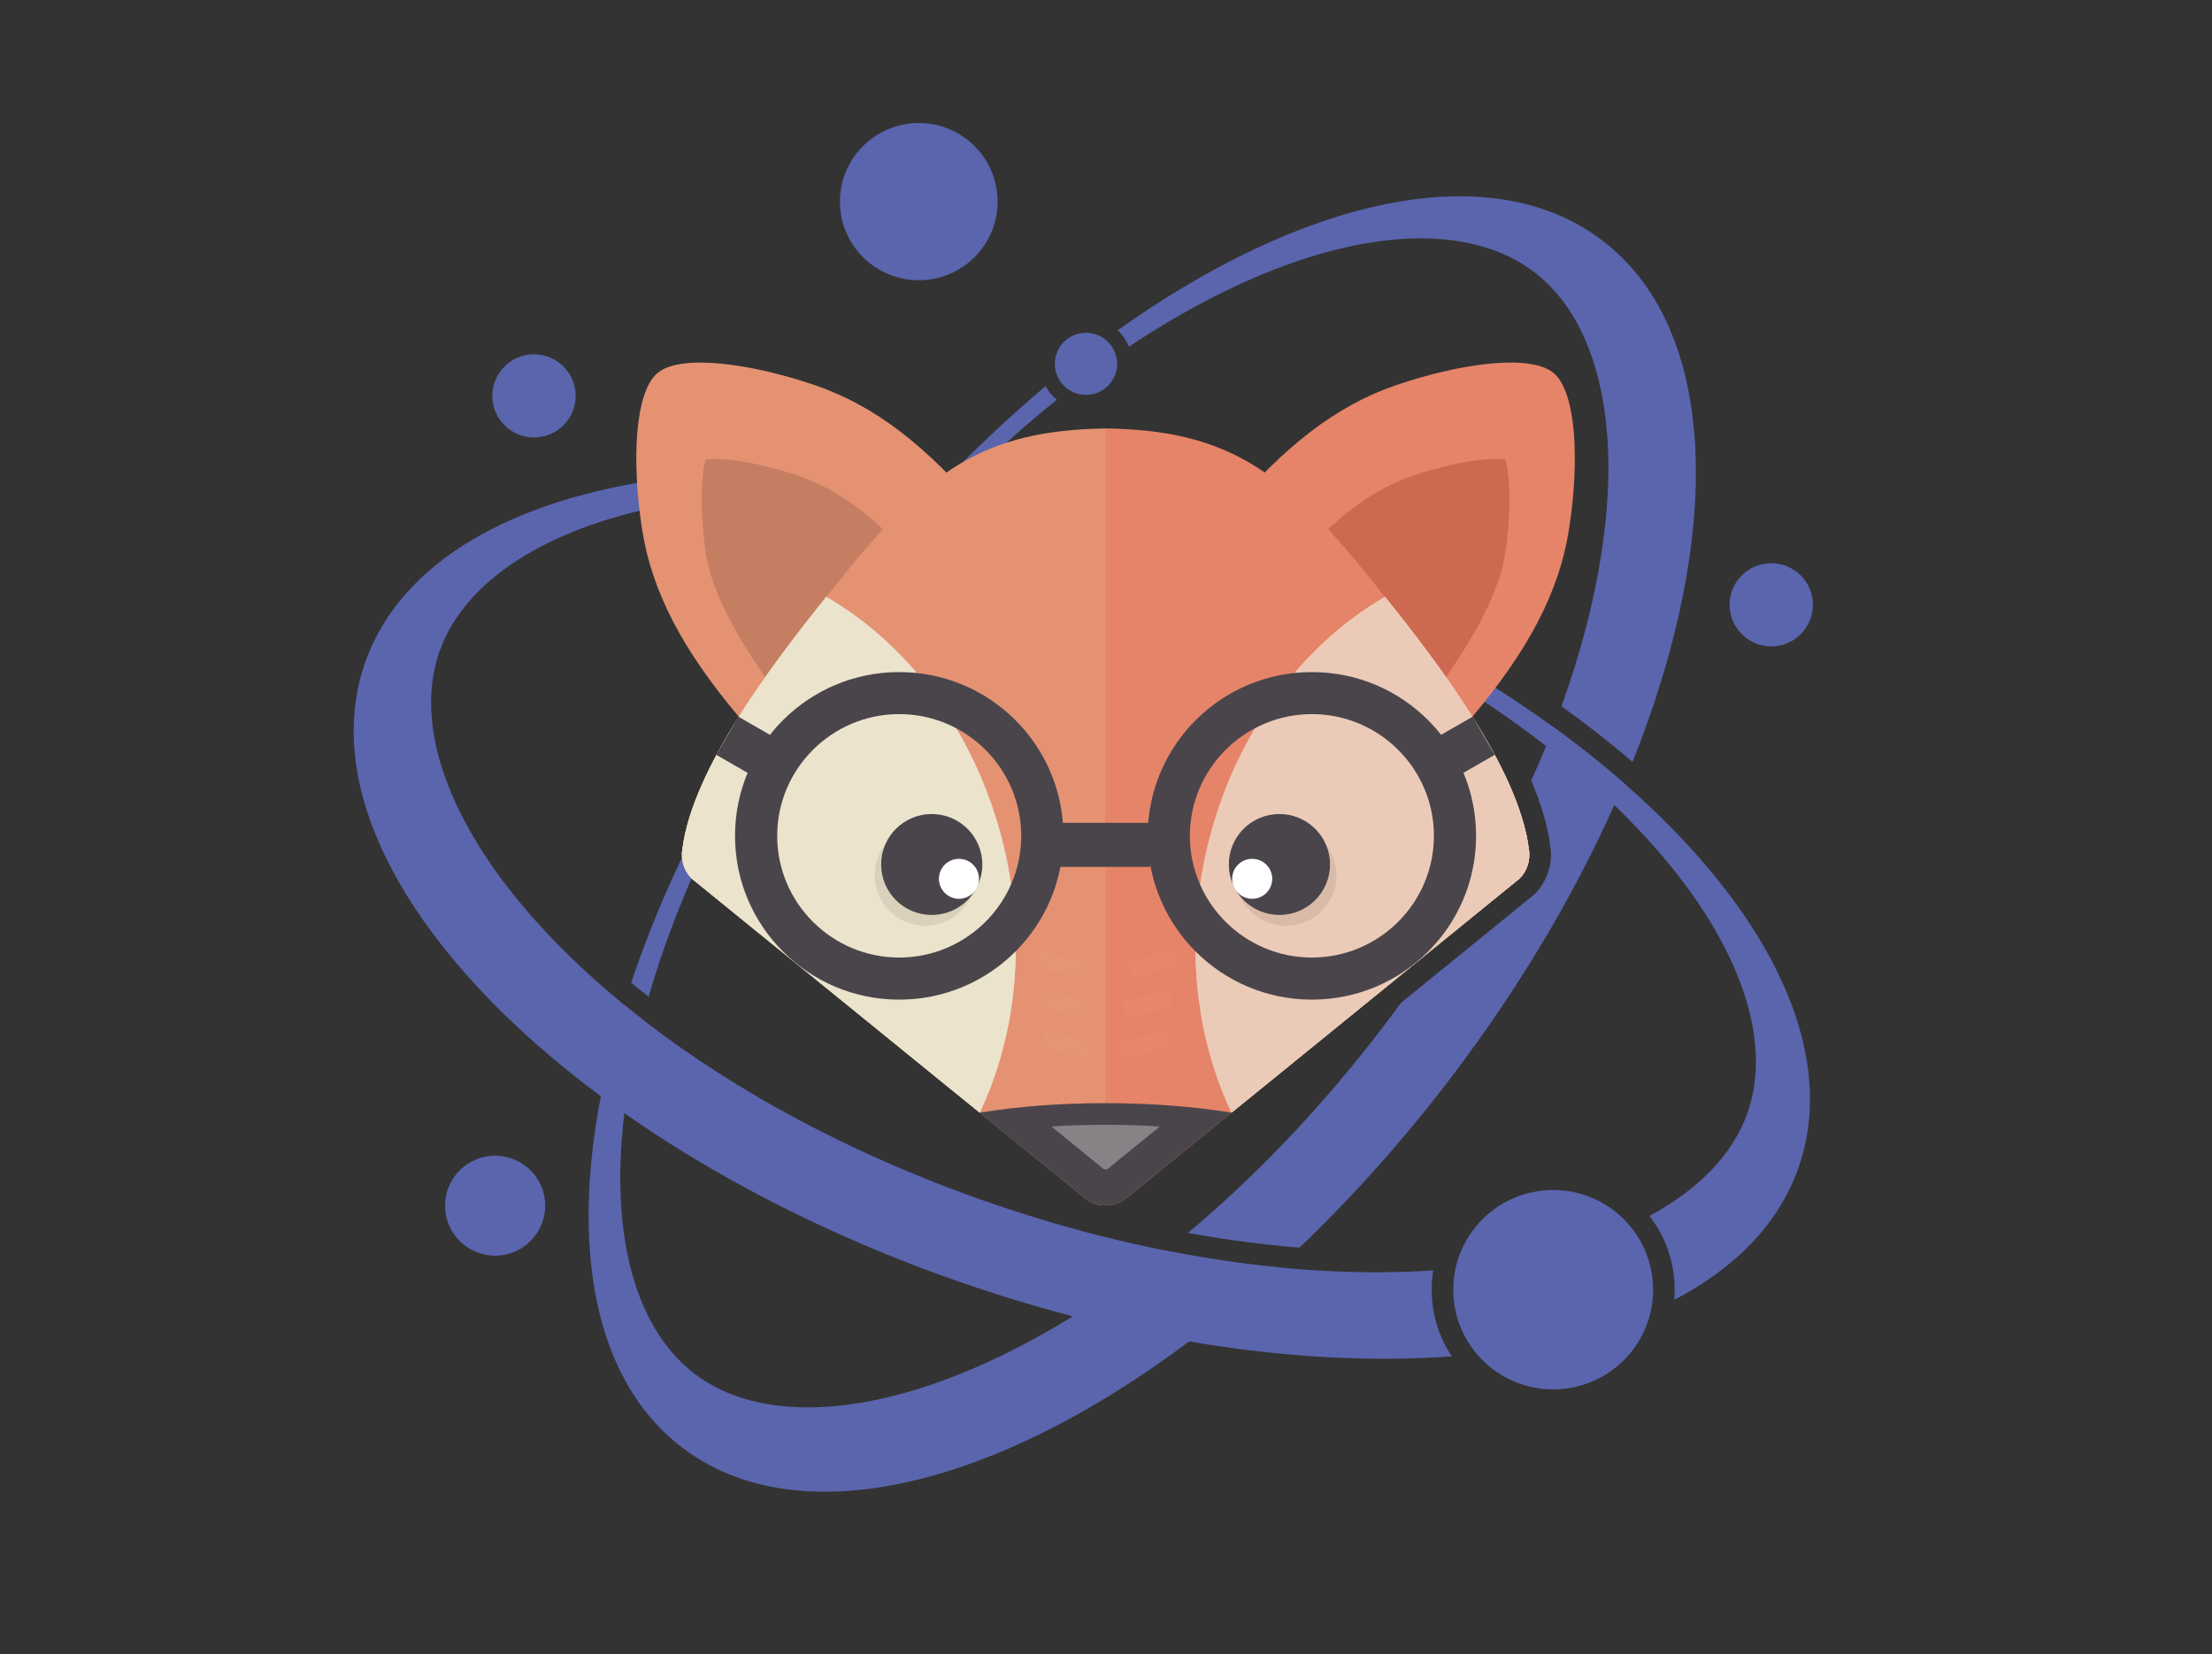 <svg width="107" height="80" viewBox="0 0 107 80" fill="none" xmlns="http://www.w3.org/2000/svg">
<rect x="0" y="0" width="107" height="80" fill="#333333" stroke="none"/>
<path d="M58.589 26.64C39.449 19.875 21.13 22.279 17.673 32.008C14.216 41.737 26.929 55.109 46.07 61.874C54.721 64.931 63.204 66.115 70.225 65.597C69.612 64.671 69.253 63.564 69.253 62.375C69.253 62.056 69.28 61.744 69.33 61.438C62.685 61.884 55.039 60.7 47.441 58.015C38.653 54.909 31.079 50.202 26.116 44.76C21.741 39.964 19.974 35.126 21.268 31.485C22.562 27.845 26.99 25.196 33.416 24.216C40.708 23.106 49.564 24.205 58.352 27.311C67.14 30.418 74.713 35.125 79.676 40.566C84.051 45.362 85.818 50.201 84.524 53.841C83.818 55.828 82.177 57.518 79.788 58.805C80.553 59.794 81.009 61.032 81.009 62.375C81.009 62.54 81.001 62.703 80.987 62.865C83.928 61.333 86.029 59.202 86.987 56.506C90.444 46.776 77.731 33.405 58.589 26.64Z" fill="#5A65AE"/>
<path d="M56.406 60.486C53.577 62.731 50.665 64.558 47.77 65.88C41.859 68.58 36.7 68.788 33.615 66.453C30.529 64.117 29.344 59.106 30.361 52.703C30.539 51.586 30.778 50.45 31.075 49.299C30.773 49.064 30.477 48.828 30.186 48.589C27.254 58.049 28.011 66.235 33.022 70.028C39.503 74.934 51.171 71.027 61.83 61.294C60.053 61.119 58.239 60.849 56.406 60.486Z" fill="#5A65AE"/>
<path d="M75.153 35.169C74.82 36.028 74.457 36.891 74.067 37.755C74.096 37.819 74.123 37.884 74.15 37.949L74.177 38.014C74.227 38.137 74.274 38.256 74.319 38.375L74.346 38.442C74.391 38.565 74.436 38.689 74.479 38.813L74.501 38.876C74.544 39.003 74.584 39.129 74.623 39.254L74.638 39.302C74.68 39.439 74.716 39.571 74.749 39.694L74.755 39.716C74.792 39.861 74.825 39.993 74.853 40.122C74.871 40.201 74.886 40.279 74.901 40.356C74.939 40.551 74.97 40.75 74.994 40.949C75 40.989 75.008 41.045 75.014 41.11C75.018 41.138 75.021 41.165 75.023 41.191C75.029 41.258 75.029 41.324 75.022 41.389C75.02 41.468 75.015 41.551 75.005 41.638C75.005 41.639 75.005 41.641 75.005 41.641C74.939 42.243 74.668 42.808 74.244 43.232C74.219 43.257 74.193 43.281 74.166 43.303L67.76 48.508C67.483 48.888 67.202 49.269 66.915 49.646C64.014 53.456 60.806 56.831 57.463 59.628C59.29 59.961 61.094 60.2 62.859 60.34C65.399 57.916 67.869 55.163 70.185 52.121C73.758 47.426 76.567 42.561 78.551 37.87C77.487 36.941 76.352 36.039 75.153 35.169Z" fill="#5A65AE"/>
<path d="M50.576 18.68C47.014 21.672 43.522 25.32 40.325 29.52C35.788 35.481 32.483 41.716 30.533 47.524C30.808 47.754 31.089 47.982 31.376 48.209C33.108 42.198 36.397 35.86 40.894 29.951C44.018 25.846 47.499 22.247 51.123 19.33C50.901 19.151 50.715 18.93 50.576 18.68Z" fill="#5A65AE"/>
<path d="M77.484 11.611C72.083 7.524 63.083 9.554 54.064 15.975C54.3 16.196 54.485 16.465 54.608 16.769C56.407 15.568 58.226 14.542 60.037 13.714C65.948 11.014 71.106 10.806 74.192 13.142C77.277 15.477 78.463 20.488 77.445 26.892C77.072 29.245 76.425 31.684 75.532 34.157C76.743 35.027 77.893 35.927 78.969 36.854C83.378 25.827 83.156 15.904 77.484 11.611Z" fill="#5A65AE"/>
<path d="M25.83 21.156C26.944 21.156 27.846 20.256 27.846 19.146C27.846 18.035 26.944 17.135 25.83 17.135C24.717 17.135 23.814 18.035 23.814 19.146C23.814 20.256 24.717 21.156 25.83 21.156Z" fill="#5A65AE"/>
<path d="M85.68 31.261C86.793 31.261 87.696 30.36 87.696 29.25C87.696 28.14 86.793 27.24 85.68 27.24C84.567 27.24 83.664 28.14 83.664 29.25C83.664 30.36 84.567 31.261 85.68 31.261Z" fill="#5A65AE"/>
<path d="M23.95 60.727C25.289 60.727 26.373 59.645 26.373 58.31C26.373 56.975 25.289 55.894 23.95 55.894C22.612 55.894 21.527 56.975 21.527 58.31C21.527 59.645 22.612 60.727 23.95 60.727Z" fill="#5A65AE"/>
<path d="M52.531 19.1C53.364 19.1 54.038 18.427 54.038 17.597C54.038 16.767 53.364 16.094 52.531 16.094C51.699 16.094 51.024 16.767 51.024 17.597C51.024 18.427 51.699 19.1 52.531 19.1Z" fill="#5A65AE"/>
<path d="M44.444 13.553C46.549 13.553 48.256 11.851 48.256 9.751C48.256 7.651 46.549 5.949 44.444 5.949C42.338 5.949 40.631 7.651 40.631 9.751C40.631 11.851 42.338 13.553 44.444 13.553Z" fill="#5A65AE"/>
<path d="M75.131 67.196C77.8 67.196 79.965 65.038 79.965 62.375C79.965 59.713 77.8 57.554 75.131 57.554C72.461 57.554 70.297 59.713 70.297 62.375C70.297 65.038 72.461 67.196 75.131 67.196Z" fill="#5A65AE"/>
<path d="M39.406 18.624C36.318 17.57 32.924 17.105 31.805 18.04C30.686 18.977 30.557 22.39 31.061 25.606C31.537 28.642 33.032 31.449 35.751 34.681L41.651 29.744L47.552 24.806C44.834 21.574 42.322 19.617 39.406 18.624Z" fill="#E59273"/>
<path opacity="0.14" d="M37.683 33.704C36.361 31.864 34.482 29.111 34.143 26.75C33.816 24.473 33.94 22.834 34.135 22.221C34.238 22.207 34.384 22.196 34.583 22.196C35.613 22.196 37.119 22.5 38.614 23.009C40.231 23.56 41.724 24.561 43.31 26.18L37.683 33.704Z" fill="black"/>
<path d="M67.551 18.623C70.638 17.57 74.033 17.104 75.151 18.04C76.27 18.976 76.4 22.39 75.895 25.605C75.42 28.642 73.924 31.448 71.206 34.681L65.305 29.743L59.405 24.805C62.123 21.573 64.635 19.617 67.551 18.623Z" fill="#E59273"/>
<path opacity="0.35" d="M69.273 33.704C70.596 31.864 72.475 29.111 72.814 26.75C73.141 24.473 73.017 22.834 72.821 22.221C72.719 22.207 72.573 22.196 72.373 22.196C71.344 22.196 69.837 22.5 68.342 23.009C66.726 23.56 65.233 24.561 63.647 26.18L69.273 33.704Z" fill="#963C20"/>
<path opacity="0.12" d="M75.15 18.04C74.032 17.103 70.638 17.57 67.55 18.623C64.633 19.618 62.122 21.574 59.403 24.805L65.303 29.743L71.203 34.68C73.922 31.449 75.418 28.642 75.893 25.605C76.398 22.39 76.269 18.976 75.15 18.04Z" fill="#ED1C24"/>
<path d="M73.966 41.17H73.967C73.498 36.869 68.692 30.976 66.296 27.999C62.043 22.712 59.34 20.812 53.48 20.721C47.621 20.813 44.916 22.712 40.664 27.999C38.282 30.96 33.518 36.804 33.006 41.099C33 41.137 32.995 41.176 32.992 41.215C32.989 41.239 32.985 41.263 32.983 41.286H32.988C32.973 41.723 33.129 42.163 33.462 42.495L52.328 57.824C52.646 58.14 53.064 58.298 53.481 58.299C53.899 58.299 54.317 58.14 54.634 57.824L73.501 42.495C73.862 42.133 74.016 41.643 73.966 41.17ZM33.025 40.992C33.025 40.99 33.026 40.988 33.026 40.987C33.025 40.988 33.025 40.989 33.025 40.992ZM33.062 40.848C33.065 40.843 33.066 40.837 33.068 40.833C33.067 40.838 33.065 40.844 33.062 40.848ZM33.114 40.708C33.118 40.699 33.123 40.688 33.127 40.679C33.123 40.689 33.118 40.699 33.114 40.708ZM73.924 40.944C73.92 40.929 73.918 40.914 73.914 40.9C73.918 40.914 73.921 40.929 73.924 40.944ZM73.773 40.557C73.759 40.532 73.745 40.508 73.73 40.484C73.746 40.509 73.759 40.533 73.773 40.557Z" fill="#E59273"/>
<path d="M48.608 41.175C47.351 35.651 44.057 31.231 39.967 28.867C37.457 32.001 33.472 37.191 33.005 41.098C32.999 41.136 32.994 41.175 32.99 41.215C32.988 41.239 32.984 41.263 32.982 41.285H32.987C32.972 41.722 33.128 42.163 33.461 42.494L47.389 53.811C49.104 50.2 49.643 45.728 48.608 41.175ZM33.025 40.992C33.025 40.991 33.026 40.989 33.026 40.988C33.025 40.989 33.025 40.99 33.025 40.992ZM33.063 40.848C33.065 40.843 33.066 40.837 33.068 40.833C33.067 40.839 33.065 40.843 33.063 40.848ZM33.114 40.708C33.118 40.699 33.123 40.689 33.127 40.679C33.123 40.69 33.118 40.699 33.114 40.708Z" fill="#EBE3CC"/>
<path d="M48.608 41.175C47.351 35.651 44.057 31.231 39.967 28.867C37.457 32.001 33.472 37.191 33.005 41.098C32.999 41.136 32.994 41.175 32.99 41.215C32.988 41.239 32.984 41.263 32.982 41.285H32.987C32.972 41.722 33.128 42.163 33.461 42.494L47.389 53.811C49.104 50.2 49.643 45.728 48.608 41.175ZM33.025 40.992C33.025 40.991 33.026 40.989 33.026 40.988C33.025 40.989 33.025 40.99 33.025 40.992ZM33.063 40.848C33.065 40.843 33.066 40.837 33.068 40.833C33.067 40.839 33.065 40.843 33.063 40.848ZM33.114 40.708C33.118 40.699 33.123 40.689 33.127 40.679C33.123 40.69 33.118 40.699 33.114 40.708Z" fill="#EBE3CC"/>
<path d="M59.575 53.811L73.503 42.494C73.835 42.163 73.992 41.722 73.976 41.285H73.982C73.98 41.261 73.975 41.237 73.974 41.215C73.97 41.176 73.965 41.136 73.959 41.098C73.492 37.191 69.507 32.001 66.997 28.867C62.907 31.231 59.612 35.65 58.356 41.175C57.321 45.728 57.86 50.2 59.575 53.811ZM73.938 40.986C73.938 40.987 73.939 40.99 73.939 40.991C73.939 40.99 73.939 40.989 73.938 40.986ZM73.896 40.833C73.898 40.839 73.9 40.844 73.901 40.848C73.899 40.843 73.897 40.839 73.896 40.833ZM73.836 40.679C73.841 40.689 73.846 40.698 73.85 40.708C73.846 40.699 73.841 40.69 73.836 40.679ZM73.657 40.373C73.674 40.395 73.69 40.417 73.706 40.44C73.69 40.418 73.672 40.396 73.657 40.373Z" fill="#EBE3CC"/>
<path d="M59.575 53.811L73.503 42.494C73.835 42.163 73.992 41.722 73.976 41.285H73.982C73.98 41.261 73.975 41.237 73.974 41.215C73.97 41.176 73.965 41.136 73.959 41.098C73.492 37.191 69.507 32.001 66.997 28.867C62.907 31.231 59.612 35.65 58.356 41.175C57.321 45.728 57.86 50.2 59.575 53.811ZM73.938 40.986C73.938 40.987 73.939 40.99 73.939 40.991C73.939 40.99 73.939 40.989 73.938 40.986ZM73.896 40.833C73.898 40.839 73.9 40.844 73.901 40.848C73.899 40.843 73.897 40.839 73.896 40.833ZM73.836 40.679C73.841 40.689 73.846 40.698 73.85 40.708C73.846 40.699 73.841 40.69 73.836 40.679ZM73.657 40.373C73.674 40.395 73.69 40.417 73.706 40.44C73.69 40.418 73.672 40.396 73.657 40.373Z" fill="#EBE3CC"/>
<g opacity="0.13">
<path opacity="0.13" d="M52.395 46.5L50.092 45.884L49.876 46.689L52.179 47.305L52.395 46.5Z" fill="white"/>
<path opacity="0.13" d="M56.869 45.886L54.566 46.502L54.782 47.307L57.085 46.691L56.869 45.886Z" fill="white"/>
<path opacity="0.13" d="M52.709 48.453L50.406 47.837L50.189 48.642L52.492 49.258L52.709 48.453Z" fill="white"/>
<path opacity="0.13" d="M56.556 47.839L54.252 48.455L54.468 49.26L56.772 48.644L56.556 47.839Z" fill="white"/>
<path opacity="0.13" d="M52.813 50.406L50.51 49.791L50.294 50.595L52.597 51.211L52.813 50.406Z" fill="white"/>
<path opacity="0.13" d="M56.451 49.792L54.148 50.408L54.364 51.213L56.667 50.597L56.451 49.792Z" fill="white"/>
</g>
<path opacity="0.12" d="M73.966 41.17H73.967C73.498 36.869 68.692 30.976 66.296 27.999C62.043 22.712 59.34 20.812 53.48 20.721C53.479 20.721 53.479 20.721 53.478 20.721V58.299C53.479 58.299 53.479 58.299 53.48 58.299C53.898 58.299 54.316 58.14 54.633 57.824L73.5 42.495C73.862 42.133 74.016 41.643 73.966 41.17Z" fill="#ED1C24"/>
<path d="M47.389 53.812L52.326 57.824C52.643 58.14 53.062 58.298 53.479 58.299C53.897 58.299 54.315 58.14 54.632 57.824L59.57 53.812C57.767 53.518 55.689 53.352 53.477 53.352C51.267 53.351 49.192 53.519 47.389 53.812Z" fill="#4A454B"/>
<path opacity="0.33" d="M53.48 56.555C53.435 56.555 53.371 56.544 53.316 56.49C53.282 56.456 53.246 56.424 53.21 56.395L50.855 54.481C51.712 54.426 52.592 54.398 53.477 54.398C54.364 54.398 55.245 54.426 56.104 54.482L53.75 56.395C53.713 56.426 53.678 56.457 53.645 56.491C53.59 56.544 53.526 56.555 53.48 56.555Z" fill="white"/>
<path opacity="0.08" d="M62.202 44.771C63.553 44.771 64.649 43.678 64.649 42.33C64.649 40.982 63.553 39.89 62.202 39.89C60.85 39.89 59.755 40.982 59.755 42.33C59.755 43.678 60.85 44.771 62.202 44.771Z" fill="black"/>
<path d="M61.889 44.25C63.24 44.25 64.336 43.157 64.336 41.809C64.336 40.461 63.24 39.369 61.889 39.369C60.537 39.369 59.441 40.461 59.441 41.809C59.441 43.157 60.537 44.25 61.889 44.25Z" fill="#4A454B"/>
<path d="M60.572 43.469C61.107 43.469 61.541 43.036 61.541 42.502C61.541 41.968 61.107 41.536 60.572 41.536C60.036 41.536 59.602 41.968 59.602 42.502C59.602 43.036 60.036 43.469 60.572 43.469Z" fill="white"/>
<path opacity="0.08" d="M44.757 44.771C46.108 44.771 47.204 43.678 47.204 42.33C47.204 40.982 46.108 39.89 44.757 39.89C43.405 39.89 42.31 40.982 42.31 42.33C42.31 43.678 43.405 44.771 44.757 44.771Z" fill="black"/>
<path d="M45.07 44.25C46.422 44.25 47.517 43.157 47.517 41.809C47.517 40.461 46.422 39.369 45.07 39.369C43.718 39.369 42.623 40.461 42.623 41.809C42.623 43.157 43.718 44.25 45.07 44.25Z" fill="#4A454B"/>
<path d="M46.387 43.469C46.923 43.469 47.357 43.036 47.357 42.502C47.357 41.968 46.923 41.536 46.387 41.536C45.852 41.536 45.418 41.968 45.418 42.502C45.418 43.036 45.852 43.469 46.387 43.469Z" fill="white"/>
<path d="M63.46 32.504C59.073 32.504 55.517 36.05 55.517 40.425C55.517 44.8 59.073 48.346 63.46 48.346C67.847 48.346 71.402 44.8 71.402 40.425C71.402 36.05 67.847 32.504 63.46 32.504ZM63.46 46.31C60.205 46.31 57.557 43.67 57.557 40.424C57.557 37.178 60.205 34.537 63.46 34.537C66.714 34.537 69.362 37.178 69.362 40.424C69.362 43.67 66.714 46.31 63.46 46.31Z" fill="#4A454B"/>
<path d="M43.497 32.504C39.11 32.504 35.555 36.05 35.555 40.425C35.555 44.8 39.11 48.346 43.497 48.346C47.884 48.346 51.439 44.8 51.439 40.425C51.439 36.05 47.883 32.504 43.497 32.504ZM43.497 46.31C40.242 46.31 37.595 43.67 37.595 40.424C37.595 37.178 40.242 34.537 43.497 34.537C46.752 34.537 49.399 37.178 49.399 40.424C49.399 43.67 46.752 46.31 43.497 46.31Z" fill="#4A454B"/>
<path d="M55.644 39.795H51.255V41.925H55.644V39.795Z" fill="#4A454B"/>
<path d="M35.717 34.661L34.649 36.506L37.048 37.887L38.116 36.042L35.717 34.661Z" fill="#4A454B"/>
<path d="M71.236 34.66L68.837 36.041L69.905 37.886L72.304 36.504L71.236 34.66Z" fill="#4A454B"/>
</svg>
